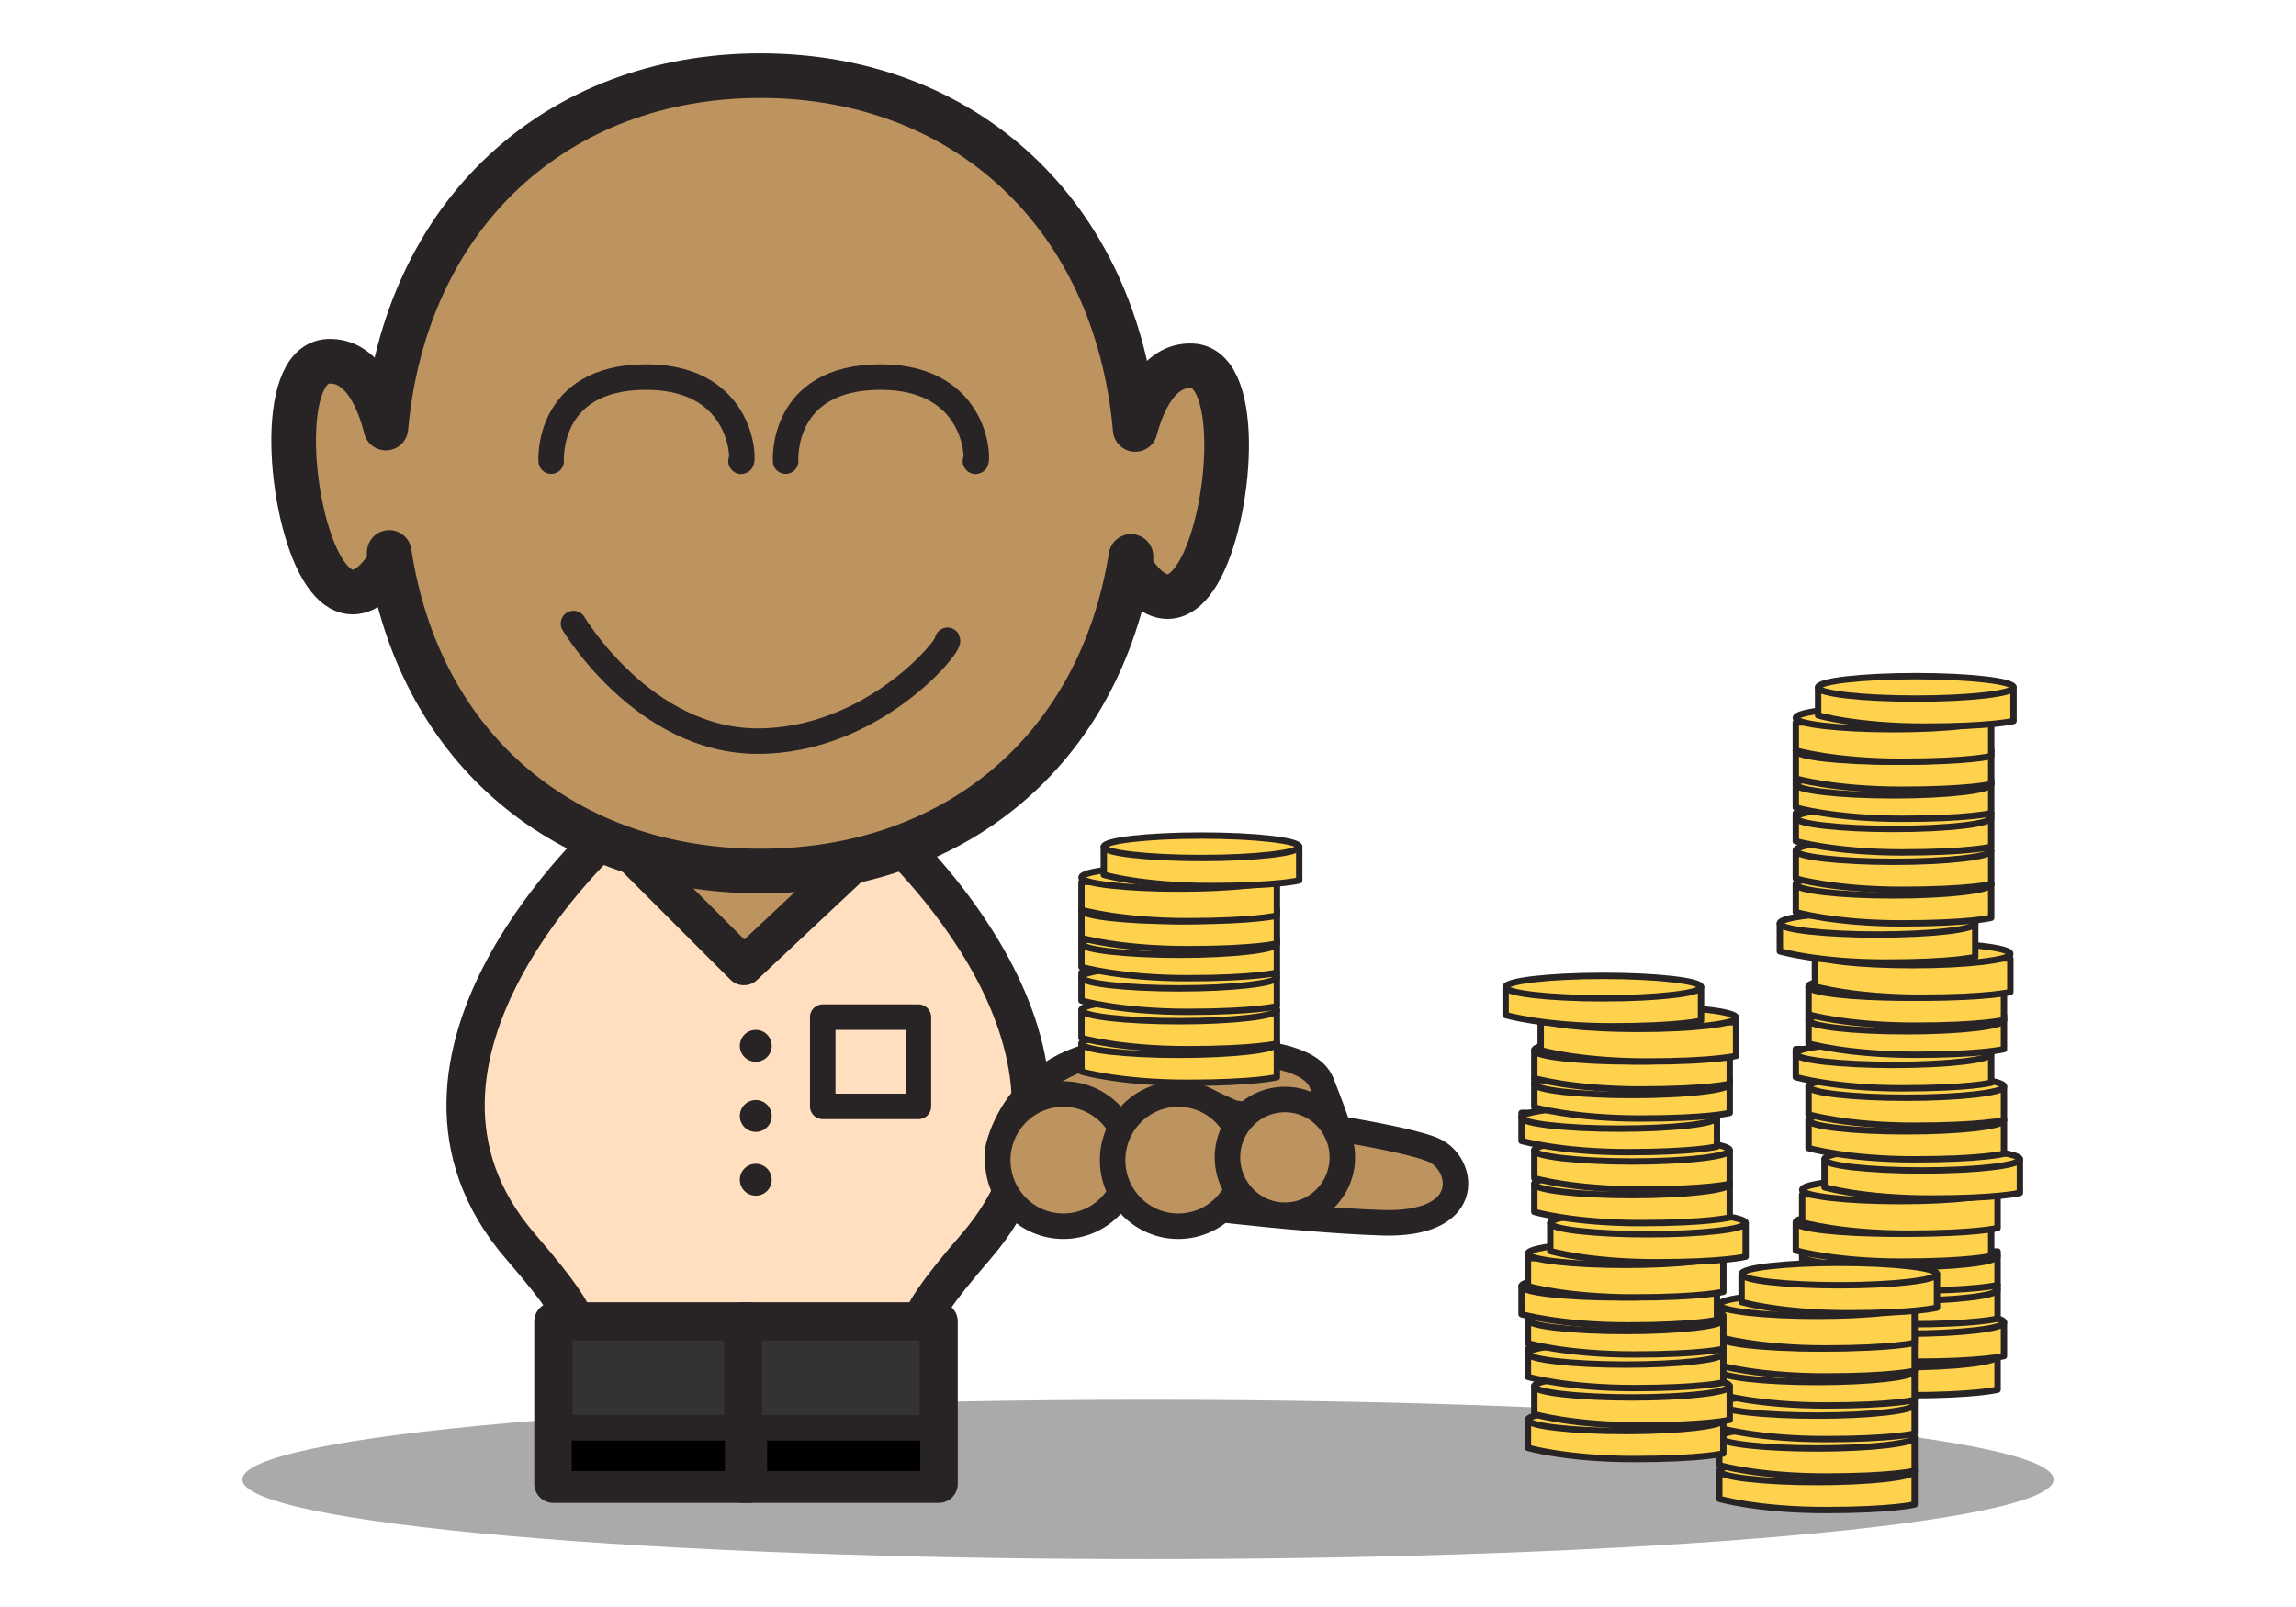 <?xml version="1.0" encoding="utf-8"?>
<!-- Generator: Adobe Illustrator 16.0.0, SVG Export Plug-In . SVG Version: 6.00 Build 0)  -->
<!DOCTYPE svg PUBLIC "-//W3C//DTD SVG 1.1//EN" "http://www.w3.org/Graphics/SVG/1.1/DTD/svg11.dtd">
<svg version="1.1" id="Layer_1" xmlns="http://www.w3.org/2000/svg" xmlns:xlink="http://www.w3.org/1999/xlink" x="0px" y="0px"
	 width="360px" height="252px" viewBox="0 0 360 252" enable-background="new 0 0 360 252" xml:space="preserve">
<path fill-rule="evenodd" clip-rule="evenodd" fill="#BD9460" stroke="#282425" stroke-width="4" stroke-linecap="round" stroke-linejoin="round" stroke-miterlimit="10" d="
	M96,138.5c0-10.49,9.4-19,21-19s21,8.51,21,19s-9.4,19-21,19S96,148.99,96,138.5z"/>
<path fill-rule="evenodd" clip-rule="evenodd" fill="#FFDFBF" stroke="#282425" stroke-width="6" stroke-linecap="round" stroke-linejoin="round" stroke-miterlimit="10" d="
	M119,207.5H88.64c0,0,5.84,2.84-7-12c-25.66-29.67,14-65,14-65l21,21l22.36-21c0,0,39.67,35.33,14,65c-12.84,14.84-7,12-7,12H119z"
	/>
<path fill-rule="evenodd" clip-rule="evenodd" fill="#AAAAAA" d="M38,232c0-6.9,63.57-12.5,142-12.5s142,5.6,142,12.5
	s-63.57,12.5-142,12.5S38,238.9,38,232z"/>
<path fill-rule="evenodd" clip-rule="evenodd" fill="#BD9460" stroke="#282425" stroke-width="7" stroke-linecap="round" stroke-linejoin="round" stroke-miterlimit="10" d="
	M186.96,57.37c-5.388-0.294-7.909,5.975-8.965,9.97c-3.004-33.888-26.913-55.48-58.754-55.48c-31.77,0-55.66,21.49-58.74,55.26
	c-0.98-3.95-3.48-10.77-9.09-10.46c-7.88,0.44-6.13,23.71-0.88,32.5c5.25,8.78,10.5-0.88,10.5-0.88v-1.65
	c4.7,31.04,27.86,49.96,58.21,49.96c30.145,0,53.171-18.67,58.09-49.333v1.733c0,0,5.26,9.67,10.51,0.88
	C193.09,81.09,194.84,57.81,186.96,57.37z"/>
<rect x="86.77" y="207.21" fill-rule="evenodd" clip-rule="evenodd" fill="#333333" stroke="#282425" stroke-width="6" stroke-linecap="square" stroke-linejoin="round" stroke-miterlimit="10" width="30.64" height="25.47"/>
<rect x="116.53" y="207.21" fill-rule="evenodd" clip-rule="evenodd" fill="#333333" stroke="#282425" stroke-width="6" stroke-linecap="square" stroke-linejoin="round" stroke-miterlimit="10" width="30.64" height="25.47"/>
<path fill-rule="evenodd" clip-rule="evenodd" fill="none" stroke="#282425" stroke-width="4" stroke-linecap="round" stroke-linejoin="round" stroke-miterlimit="10" d="
	M89.92,97.78c0,0,10.94,18.44,28.88,18.44c17.95,0,30.2-14.93,29.76-15.81"/>
<g>
	<g>
		
			<path fill-rule="evenodd" clip-rule="evenodd" fill="#BD9460" stroke="#282425" stroke-width="4" stroke-linecap="round" stroke-linejoin="round" stroke-miterlimit="10" d="
			M156.44,180.34c0,0,2.63-15.37,21.88-15.81c18.04-0.41,27.14,0.88,28.89,5.27c4.92,12.34,3.5,12.3,3.5,12.3L156.44,180.34z"/>
		
			<path fill-rule="evenodd" clip-rule="evenodd" fill="#BD9460" stroke="#282425" stroke-width="4" stroke-linecap="round" stroke-linejoin="round" stroke-miterlimit="10" d="
			M185.59,170.98l7.7,3.53c0,0,27.46,3.57,31.93,6.06c4.42,2.46,5.68,11.66-8.6,11.17c-14.73-0.5-35.38-3.31-35.38-3.31
			L185.59,170.98z"/>
		
			<path fill-rule="evenodd" clip-rule="evenodd" fill="#BD9460" stroke="#282425" stroke-width="4" stroke-linecap="round" stroke-linejoin="round" stroke-miterlimit="10" d="
			M156.44,181.92c0-5.72,4.61-10.36,10.29-10.36c5.69,0,10.29,4.64,10.29,10.36c0,5.73-4.6,10.37-10.29,10.37
			C161.05,192.29,156.44,187.65,156.44,181.92z"/>
		
			<path fill-rule="evenodd" clip-rule="evenodd" fill="#BD9460" stroke="#282425" stroke-width="4" stroke-linecap="round" stroke-linejoin="round" stroke-miterlimit="10" d="
			M174.45,181.92c0-5.72,4.61-10.36,10.29-10.36c5.69,0,10.29,4.64,10.29,10.36c0,5.73-4.6,10.37-10.29,10.37
			C179.06,192.29,174.45,187.65,174.45,181.92z"/>
		
			<path fill-rule="evenodd" clip-rule="evenodd" fill="#BD9460" stroke="#282425" stroke-width="4" stroke-linecap="round" stroke-linejoin="round" stroke-miterlimit="10" d="
			M192.46,181.49c0-5.01,4.03-9.07,9.01-9.07c4.97,0,9,4.06,9,9.07c0,5.01-4.03,9.07-9,9.07
			C196.49,190.56,192.46,186.5,192.46,181.49z"/>
	</g>
</g>
<rect x="118.28" y="223.9" fill-rule="evenodd" clip-rule="evenodd" stroke="#282425" stroke-width="4" stroke-linecap="square" stroke-linejoin="round" stroke-miterlimit="10" width="28.01" height="8.78"/>
<rect x="87.65" y="223.9" fill-rule="evenodd" clip-rule="evenodd" stroke="#282425" stroke-width="4" stroke-linecap="square" stroke-linejoin="round" stroke-miterlimit="10" width="28.01" height="8.78"/>
<path fill-rule="evenodd" clip-rule="evenodd" fill="none" stroke="#282425" stroke-width="4" stroke-linecap="round" stroke-linejoin="round" stroke-miterlimit="10" d="
	M86.42,72.31c0,0-0.88-13.18,14.88-13.18c15.75,0,15.32,14.05,14.88,13.18"/>
<path fill-rule="evenodd" clip-rule="evenodd" fill="none" stroke="#282425" stroke-width="4" stroke-linecap="round" stroke-linejoin="round" stroke-miterlimit="10" d="
	M123.18,72.31c0,0-0.88-13.18,14.88-13.18c15.76,0,15.32,14.05,14.88,13.18"/>
<g>
	<g>
		
			<path fill-rule="evenodd" clip-rule="evenodd" fill="#FFD24D" stroke="#282425" stroke-linecap="round" stroke-linejoin="round" stroke-miterlimit="10" d="
			M169.57,163.65v4.39c0,0,6.02,1.76,16.63,1.76c10.61,0,14.01-0.88,14.01-0.88v-5.27H169.57z"/>
		
			<path fill-rule="evenodd" clip-rule="evenodd" fill="#FFD24D" stroke="#282425" stroke-linecap="round" stroke-linejoin="round" stroke-miterlimit="10" d="
			M169.57,163.65c0-0.97,6.86-1.75,15.32-1.75s15.32,0.78,15.32,1.75c0,0.97-6.86,1.76-15.32,1.76S169.57,164.62,169.57,163.65z"/>
	</g>
</g>
<g>
	<g>
		
			<path fill-rule="evenodd" clip-rule="evenodd" fill="#FFD24D" stroke="#282425" stroke-linecap="round" stroke-linejoin="round" stroke-miterlimit="10" d="
			M169.57,158.38v4.39c0,0,6.02,1.76,16.63,1.76c10.61,0,14.01-0.88,14.01-0.88v-5.27H169.57z"/>
		
			<path fill-rule="evenodd" clip-rule="evenodd" fill="#FFD24D" stroke="#282425" stroke-linecap="round" stroke-linejoin="round" stroke-miterlimit="10" d="
			M169.57,158.38c0-0.97,6.86-1.75,15.32-1.75s15.32,0.78,15.32,1.75c0,0.97-6.86,1.76-15.32,1.76S169.57,159.35,169.57,158.38z"/>
	</g>
</g>
<g>
	<g>
		
			<path fill-rule="evenodd" clip-rule="evenodd" fill="#FFD24D" stroke="#282425" stroke-linecap="round" stroke-linejoin="round" stroke-miterlimit="10" d="
			M169.57,152.52v4.39c0,0,6.02,1.76,16.63,1.76c10.61,0,14.01-0.88,14.01-0.88v-5.27H169.57z"/>
		
			<path fill-rule="evenodd" clip-rule="evenodd" fill="#FFD24D" stroke="#282425" stroke-linecap="round" stroke-linejoin="round" stroke-miterlimit="10" d="
			M169.57,153.23c0-0.97,6.86-1.75,15.32-1.75s15.32,0.78,15.32,1.75s-6.86,1.76-15.32,1.76S169.57,154.2,169.57,153.23z"/>
	</g>
</g>
<g>
	<g>
		
			<path fill-rule="evenodd" clip-rule="evenodd" fill="#FFD24D" stroke="#282425" stroke-linecap="round" stroke-linejoin="round" stroke-miterlimit="10" d="
			M169.57,147.25v4.39c0,0,6.02,1.76,16.63,1.76c10.61,0,14.01-0.88,14.01-0.88v-5.27H169.57z"/>
		
			<path fill-rule="evenodd" clip-rule="evenodd" fill="#FFD24D" stroke="#282425" stroke-linecap="round" stroke-linejoin="round" stroke-miterlimit="10" d="
			M169.57,147.96c0-0.97,6.86-1.75,15.32-1.75s15.32,0.78,15.32,1.75c0,0.97-6.86,1.76-15.32,1.76S169.57,148.93,169.57,147.96z"/>
	</g>
</g>
<g>
	<g>
		
			<path fill-rule="evenodd" clip-rule="evenodd" fill="#FFD24D" stroke="#282425" stroke-linecap="round" stroke-linejoin="round" stroke-miterlimit="10" d="
			M169.57,142.69v4.4c0,0,6.02,1.75,16.63,1.75c10.61,0,14.01-0.88,14.01-0.88v-5.27H169.57z"/>
		
			<path fill-rule="evenodd" clip-rule="evenodd" fill="#FFD24D" stroke="#282425" stroke-linecap="round" stroke-linejoin="round" stroke-miterlimit="10" d="
			M169.57,142.69c0-0.97,6.86-1.75,15.32-1.75s15.32,0.78,15.32,1.75c0,0.97-6.86,1.76-15.32,1.76S169.57,143.66,169.57,142.69z"/>
	</g>
</g>
<g>
	<g>
		
			<path fill-rule="evenodd" clip-rule="evenodd" fill="#FFD24D" stroke="#282425" stroke-linecap="round" stroke-linejoin="round" stroke-miterlimit="10" d="
			M169.57,138.3v4.39c0,0,6.02,1.76,16.63,1.76c10.61,0,14.01-0.88,14.01-0.88v-5.27H169.57z"/>
		
			<ellipse fill-rule="evenodd" clip-rule="evenodd" fill="#FFD24D" stroke="#282425" stroke-linecap="round" stroke-linejoin="round" stroke-miterlimit="10" cx="184.89" cy="137.59" rx="15.32" ry="1.76"/>
	</g>
</g>
<g>
	<g>
		
			<path fill-rule="evenodd" clip-rule="evenodd" fill="#FFD24D" stroke="#282425" stroke-linecap="round" stroke-linejoin="round" stroke-miterlimit="10" d="
			M173.07,132.79v4.39c0,0,6.02,1.76,16.63,1.76c10.62,0,14.01-0.88,14.01-0.88v-5.27H173.07z"/>
		
			<ellipse fill-rule="evenodd" clip-rule="evenodd" fill="#FFD24D" stroke="#282425" stroke-linecap="round" stroke-linejoin="round" stroke-miterlimit="10" cx="188.39" cy="132.79" rx="15.32" ry="1.76"/>
	</g>
</g>
<g>
	<g>
		<g>
			<g>
				
					<path fill-rule="evenodd" clip-rule="evenodd" fill="#FFD24D" stroke="#282425" stroke-linecap="round" stroke-linejoin="round" stroke-miterlimit="10" d="
					M282.57,212.65v4.39c0,0,6.02,1.76,16.63,1.76c10.61,0,14.01-0.88,14.01-0.88v-5.27H282.57z"/>
				
					<path fill-rule="evenodd" clip-rule="evenodd" fill="#FFD24D" stroke="#282425" stroke-linecap="round" stroke-linejoin="round" stroke-miterlimit="10" d="
					M282.57,212.65c0-0.97,6.86-1.75,15.32-1.75s15.32,0.78,15.32,1.75c0,0.97-6.86,1.76-15.32,1.76S282.57,213.62,282.57,212.65z"
					/>
			</g>
		</g>
		<g>
			<g>
				
					<path fill-rule="evenodd" clip-rule="evenodd" fill="#FFD24D" stroke="#282425" stroke-linecap="round" stroke-linejoin="round" stroke-miterlimit="10" d="
					M283.57,207.38v4.39c0,0,6.02,1.76,16.63,1.76c10.61,0,14.01-0.88,14.01-0.88v-5.27H283.57z"/>
				
					<path fill-rule="evenodd" clip-rule="evenodd" fill="#FFD24D" stroke="#282425" stroke-linecap="round" stroke-linejoin="round" stroke-miterlimit="10" d="
					M283.57,207.38c0-0.97,6.86-1.75,15.32-1.75s15.32,0.78,15.32,1.75c0,0.97-6.86,1.76-15.32,1.76S283.57,208.35,283.57,207.38z"
					/>
			</g>
		</g>
		<g>
			<g>
				
					<path fill-rule="evenodd" clip-rule="evenodd" fill="#FFD24D" stroke="#282425" stroke-linecap="round" stroke-linejoin="round" stroke-miterlimit="10" d="
					M282.57,201.52v4.39c0,0,6.02,1.76,16.63,1.76c10.61,0,14.01-0.88,14.01-0.88v-5.27H282.57z"/>
				
					<path fill-rule="evenodd" clip-rule="evenodd" fill="#FFD24D" stroke="#282425" stroke-linecap="round" stroke-linejoin="round" stroke-miterlimit="10" d="
					M282.57,202.23c0-0.97,6.86-1.75,15.32-1.75s15.32,0.78,15.32,1.75s-6.86,1.76-15.32,1.76S282.57,203.2,282.57,202.23z"/>
			</g>
		</g>
		<g>
			<g>
				
					<path fill-rule="evenodd" clip-rule="evenodd" fill="#FFD24D" stroke="#282425" stroke-linecap="round" stroke-linejoin="round" stroke-miterlimit="10" d="
					M282.57,196.25v4.39c0,0,6.02,1.76,16.63,1.76c10.61,0,14.01-0.88,14.01-0.88v-5.27H282.57z"/>
				
					<path fill-rule="evenodd" clip-rule="evenodd" fill="#FFD24D" stroke="#282425" stroke-linecap="round" stroke-linejoin="round" stroke-miterlimit="10" d="
					M282.57,196.96c0-0.97,6.86-1.75,15.32-1.75s15.32,0.78,15.32,1.75c0,0.97-6.86,1.76-15.32,1.76S282.57,197.93,282.57,196.96z"
					/>
			</g>
		</g>
		<g>
			<g>
				
					<path fill-rule="evenodd" clip-rule="evenodd" fill="#FFD24D" stroke="#282425" stroke-linecap="round" stroke-linejoin="round" stroke-miterlimit="10" d="
					M281.57,191.69v4.4c0,0,6.02,1.75,16.63,1.75c10.61,0,14.01-0.88,14.01-0.88v-5.27H281.57z"/>
				
					<path fill-rule="evenodd" clip-rule="evenodd" fill="#FFD24D" stroke="#282425" stroke-linecap="round" stroke-linejoin="round" stroke-miterlimit="10" d="
					M281.57,191.69c0-0.97,6.86-1.75,15.32-1.75s15.32,0.78,15.32,1.75c0,0.97-6.86,1.76-15.32,1.76S281.57,192.66,281.57,191.69z"
					/>
			</g>
		</g>
		<g>
			<g>
				
					<path fill-rule="evenodd" clip-rule="evenodd" fill="#FFD24D" stroke="#282425" stroke-linecap="round" stroke-linejoin="round" stroke-miterlimit="10" d="
					M282.57,187.3v4.39c0,0,6.02,1.76,16.63,1.76c10.61,0,14.01-0.88,14.01-0.88v-5.27H282.57z"/>
				
					<ellipse fill-rule="evenodd" clip-rule="evenodd" fill="#FFD24D" stroke="#282425" stroke-linecap="round" stroke-linejoin="round" stroke-miterlimit="10" cx="297.89" cy="186.59" rx="15.32" ry="1.76"/>
			</g>
		</g>
		<g>
			<g>
				
					<path fill-rule="evenodd" clip-rule="evenodd" fill="#FFD24D" stroke="#282425" stroke-linecap="round" stroke-linejoin="round" stroke-miterlimit="10" d="
					M286.07,181.79v4.39c0,0,6.02,1.76,16.63,1.76c10.62,0,14.01-0.88,14.01-0.88v-5.27H286.07z"/>
				
					<ellipse fill-rule="evenodd" clip-rule="evenodd" fill="#FFD24D" stroke="#282425" stroke-linecap="round" stroke-linejoin="round" stroke-miterlimit="10" cx="301.39" cy="181.79" rx="15.32" ry="1.76"/>
			</g>
		</g>
		<g>
			<g>
				
					<path fill-rule="evenodd" clip-rule="evenodd" fill="#FFD24D" stroke="#282425" stroke-linecap="round" stroke-linejoin="round" stroke-miterlimit="10" d="
					M283.57,175.65v4.39c0,0,6.02,1.76,16.63,1.76c10.61,0,14.01-0.88,14.01-0.88v-5.27H283.57z"/>
				
					<path fill-rule="evenodd" clip-rule="evenodd" fill="#FFD24D" stroke="#282425" stroke-linecap="round" stroke-linejoin="round" stroke-miterlimit="10" d="
					M283.57,175.65c0-0.97,6.86-1.75,15.32-1.75s15.32,0.78,15.32,1.75c0,0.97-6.86,1.76-15.32,1.76S283.57,176.62,283.57,175.65z"
					/>
			</g>
		</g>
		<g>
			<g>
				
					<path fill-rule="evenodd" clip-rule="evenodd" fill="#FFD24D" stroke="#282425" stroke-linecap="round" stroke-linejoin="round" stroke-miterlimit="10" d="
					M283.57,170.38v4.39c0,0,6.02,1.76,16.63,1.76c10.61,0,14.01-0.88,14.01-0.88v-5.27H283.57z"/>
				
					<path fill-rule="evenodd" clip-rule="evenodd" fill="#FFD24D" stroke="#282425" stroke-linecap="round" stroke-linejoin="round" stroke-miterlimit="10" d="
					M283.57,170.38c0-0.97,6.86-1.75,15.32-1.75s15.32,0.78,15.32,1.75c0,0.97-6.86,1.76-15.32,1.76S283.57,171.35,283.57,170.38z"
					/>
			</g>
		</g>
		<g>
			<g>
				
					<path fill-rule="evenodd" clip-rule="evenodd" fill="#FFD24D" stroke="#282425" stroke-linecap="round" stroke-linejoin="round" stroke-miterlimit="10" d="
					M281.57,164.52v4.39c0,0,6.02,1.76,16.63,1.76c10.61,0,14.01-0.88,14.01-0.88v-5.27H281.57z"/>
				
					<path fill-rule="evenodd" clip-rule="evenodd" fill="#FFD24D" stroke="#282425" stroke-linecap="round" stroke-linejoin="round" stroke-miterlimit="10" d="
					M281.57,165.23c0-0.97,6.86-1.75,15.32-1.75s15.32,0.78,15.32,1.75s-6.86,1.76-15.32,1.76S281.57,166.2,281.57,165.23z"/>
			</g>
		</g>
		<g>
			<g>
				
					<path fill-rule="evenodd" clip-rule="evenodd" fill="#FFD24D" stroke="#282425" stroke-linecap="round" stroke-linejoin="round" stroke-miterlimit="10" d="
					M283.57,159.25v4.39c0,0,6.02,1.76,16.63,1.76c10.61,0,14.01-0.88,14.01-0.88v-5.27H283.57z"/>
				
					<path fill-rule="evenodd" clip-rule="evenodd" fill="#FFD24D" stroke="#282425" stroke-linecap="round" stroke-linejoin="round" stroke-miterlimit="10" d="
					M283.57,159.96c0-0.97,6.86-1.75,15.32-1.75s15.32,0.78,15.32,1.75c0,0.97-6.86,1.76-15.32,1.76S283.57,160.93,283.57,159.96z"
					/>
			</g>
		</g>
		<g>
			<g>
				
					<path fill-rule="evenodd" clip-rule="evenodd" fill="#FFD24D" stroke="#282425" stroke-linecap="round" stroke-linejoin="round" stroke-miterlimit="10" d="
					M283.57,154.69v4.4c0,0,6.02,1.75,16.63,1.75c10.61,0,14.01-0.88,14.01-0.88v-5.27H283.57z"/>
				
					<path fill-rule="evenodd" clip-rule="evenodd" fill="#FFD24D" stroke="#282425" stroke-linecap="round" stroke-linejoin="round" stroke-miterlimit="10" d="
					M283.57,154.69c0-0.97,6.86-1.75,15.32-1.75s15.32,0.78,15.32,1.75c0,0.97-6.86,1.76-15.32,1.76S283.57,155.66,283.57,154.69z"
					/>
			</g>
		</g>
		<g>
			<g>
				
					<path fill-rule="evenodd" clip-rule="evenodd" fill="#FFD24D" stroke="#282425" stroke-linecap="round" stroke-linejoin="round" stroke-miterlimit="10" d="
					M284.57,150.3v4.39c0,0,6.02,1.76,16.63,1.76c10.61,0,14.01-0.88,14.01-0.88v-5.27H284.57z"/>
				
					<ellipse fill-rule="evenodd" clip-rule="evenodd" fill="#FFD24D" stroke="#282425" stroke-linecap="round" stroke-linejoin="round" stroke-miterlimit="10" cx="299.89" cy="149.59" rx="15.32" ry="1.76"/>
			</g>
		</g>
		<g>
			<g>
				
					<path fill-rule="evenodd" clip-rule="evenodd" fill="#FFD24D" stroke="#282425" stroke-linecap="round" stroke-linejoin="round" stroke-miterlimit="10" d="
					M279.07,144.79v4.39c0,0,6.02,1.76,16.63,1.76c10.62,0,14.01-0.88,14.01-0.88v-5.27H279.07z"/>
				
					<ellipse fill-rule="evenodd" clip-rule="evenodd" fill="#FFD24D" stroke="#282425" stroke-linecap="round" stroke-linejoin="round" stroke-miterlimit="10" cx="294.39" cy="144.79" rx="15.32" ry="1.76"/>
			</g>
		</g>
	</g>
	<g>
		<g>
			<g>
				
					<path fill-rule="evenodd" clip-rule="evenodd" fill="#FFD24D" stroke="#282425" stroke-linecap="round" stroke-linejoin="round" stroke-miterlimit="10" d="
					M269.57,230.65v4.39c0,0,6.02,1.76,16.63,1.76c10.61,0,14.01-0.88,14.01-0.88v-5.27H269.57z"/>
				
					<path fill-rule="evenodd" clip-rule="evenodd" fill="#FFD24D" stroke="#282425" stroke-linecap="round" stroke-linejoin="round" stroke-miterlimit="10" d="
					M269.57,230.65c0-0.97,6.86-1.75,15.32-1.75s15.32,0.78,15.32,1.75c0,0.97-6.86,1.76-15.32,1.76S269.57,231.62,269.57,230.65z"
					/>
			</g>
		</g>
		<g>
			<g>
				
					<path fill-rule="evenodd" clip-rule="evenodd" fill="#FFD24D" stroke="#282425" stroke-linecap="round" stroke-linejoin="round" stroke-miterlimit="10" d="
					M269.57,225.38v4.39c0,0,6.02,1.76,16.63,1.76c10.61,0,14.01-0.88,14.01-0.88v-5.27H269.57z"/>
				
					<path fill-rule="evenodd" clip-rule="evenodd" fill="#FFD24D" stroke="#282425" stroke-linecap="round" stroke-linejoin="round" stroke-miterlimit="10" d="
					M269.57,225.38c0-0.97,6.86-1.75,15.32-1.75s15.32,0.78,15.32,1.75c0,0.97-6.86,1.76-15.32,1.76S269.57,226.35,269.57,225.38z"
					/>
			</g>
		</g>
		<g>
			<g>
				
					<path fill-rule="evenodd" clip-rule="evenodd" fill="#FFD24D" stroke="#282425" stroke-linecap="round" stroke-linejoin="round" stroke-miterlimit="10" d="
					M269.57,219.52v4.39c0,0,6.02,1.76,16.63,1.76c10.61,0,14.01-0.88,14.01-0.88v-5.27H269.57z"/>
				
					<path fill-rule="evenodd" clip-rule="evenodd" fill="#FFD24D" stroke="#282425" stroke-linecap="round" stroke-linejoin="round" stroke-miterlimit="10" d="
					M269.57,220.23c0-0.97,6.86-1.75,15.32-1.75s15.32,0.78,15.32,1.75s-6.86,1.76-15.32,1.76S269.57,221.2,269.57,220.23z"/>
			</g>
		</g>
		<g>
			<g>
				
					<path fill-rule="evenodd" clip-rule="evenodd" fill="#FFD24D" stroke="#282425" stroke-linecap="round" stroke-linejoin="round" stroke-miterlimit="10" d="
					M269.57,214.25v4.39c0,0,6.02,1.76,16.63,1.76c10.61,0,14.01-0.88,14.01-0.88v-5.27H269.57z"/>
				
					<path fill-rule="evenodd" clip-rule="evenodd" fill="#FFD24D" stroke="#282425" stroke-linecap="round" stroke-linejoin="round" stroke-miterlimit="10" d="
					M269.57,214.96c0-0.97,6.86-1.75,15.32-1.75s15.32,0.78,15.32,1.75c0,0.97-6.86,1.76-15.32,1.76S269.57,215.93,269.57,214.96z"
					/>
			</g>
		</g>
		<g>
			<g>
				
					<path fill-rule="evenodd" clip-rule="evenodd" fill="#FFD24D" stroke="#282425" stroke-linecap="round" stroke-linejoin="round" stroke-miterlimit="10" d="
					M269.57,209.69v4.4c0,0,6.02,1.75,16.63,1.75c10.61,0,14.01-0.88,14.01-0.88v-5.27H269.57z"/>
				
					<path fill-rule="evenodd" clip-rule="evenodd" fill="#FFD24D" stroke="#282425" stroke-linecap="round" stroke-linejoin="round" stroke-miterlimit="10" d="
					M269.57,209.69c0-0.97,6.86-1.75,15.32-1.75s15.32,0.78,15.32,1.75c0,0.97-6.86,1.76-15.32,1.76S269.57,210.66,269.57,209.69z"
					/>
			</g>
		</g>
		<g>
			<g>
				
					<path fill-rule="evenodd" clip-rule="evenodd" fill="#FFD24D" stroke="#282425" stroke-linecap="round" stroke-linejoin="round" stroke-miterlimit="10" d="
					M269.57,205.3v4.39c0,0,6.02,1.76,16.63,1.76c10.61,0,14.01-0.88,14.01-0.88v-5.27H269.57z"/>
				
					<ellipse fill-rule="evenodd" clip-rule="evenodd" fill="#FFD24D" stroke="#282425" stroke-linecap="round" stroke-linejoin="round" stroke-miterlimit="10" cx="284.89" cy="204.59" rx="15.32" ry="1.76"/>
			</g>
		</g>
		<g>
			<g>
				
					<path fill-rule="evenodd" clip-rule="evenodd" fill="#FFD24D" stroke="#282425" stroke-linecap="round" stroke-linejoin="round" stroke-miterlimit="10" d="
					M273.07,199.79v4.39c0,0,6.02,1.76,16.63,1.76c10.62,0,14.01-0.88,14.01-0.88v-5.27H273.07z"/>
				
					<ellipse fill-rule="evenodd" clip-rule="evenodd" fill="#FFD24D" stroke="#282425" stroke-linecap="round" stroke-linejoin="round" stroke-miterlimit="10" cx="288.39" cy="199.79" rx="15.32" ry="1.76"/>
			</g>
		</g>
	</g>
	<g>
		<g>
			<g>
				
					<path fill-rule="evenodd" clip-rule="evenodd" fill="#FFD24D" stroke="#282425" stroke-linecap="round" stroke-linejoin="round" stroke-miterlimit="10" d="
					M281.57,138.65v4.39c0,0,6.02,1.76,16.63,1.76c10.61,0,14.01-0.88,14.01-0.88v-5.27H281.57z"/>
				
					<path fill-rule="evenodd" clip-rule="evenodd" fill="#FFD24D" stroke="#282425" stroke-linecap="round" stroke-linejoin="round" stroke-miterlimit="10" d="
					M281.57,138.65c0-0.97,6.86-1.75,15.32-1.75s15.32,0.78,15.32,1.75c0,0.97-6.86,1.76-15.32,1.76S281.57,139.62,281.57,138.65z"
					/>
			</g>
		</g>
		<g>
			<g>
				
					<path fill-rule="evenodd" clip-rule="evenodd" fill="#FFD24D" stroke="#282425" stroke-linecap="round" stroke-linejoin="round" stroke-miterlimit="10" d="
					M281.57,133.38v4.39c0,0,6.02,1.76,16.63,1.76c10.61,0,14.01-0.88,14.01-0.88v-5.27H281.57z"/>
				
					<path fill-rule="evenodd" clip-rule="evenodd" fill="#FFD24D" stroke="#282425" stroke-linecap="round" stroke-linejoin="round" stroke-miterlimit="10" d="
					M281.57,133.38c0-0.97,6.86-1.75,15.32-1.75s15.32,0.78,15.32,1.75c0,0.97-6.86,1.76-15.32,1.76S281.57,134.35,281.57,133.38z"
					/>
			</g>
		</g>
		<g>
			<g>
				
					<path fill-rule="evenodd" clip-rule="evenodd" fill="#FFD24D" stroke="#282425" stroke-linecap="round" stroke-linejoin="round" stroke-miterlimit="10" d="
					M281.57,127.52v4.39c0,0,6.02,1.76,16.63,1.76c10.61,0,14.01-0.88,14.01-0.88v-5.27H281.57z"/>
				
					<path fill-rule="evenodd" clip-rule="evenodd" fill="#FFD24D" stroke="#282425" stroke-linecap="round" stroke-linejoin="round" stroke-miterlimit="10" d="
					M281.57,128.23c0-0.97,6.86-1.75,15.32-1.75s15.32,0.78,15.32,1.75s-6.86,1.76-15.32,1.76S281.57,129.2,281.57,128.23z"/>
			</g>
		</g>
		<g>
			<g>
				
					<path fill-rule="evenodd" clip-rule="evenodd" fill="#FFD24D" stroke="#282425" stroke-linecap="round" stroke-linejoin="round" stroke-miterlimit="10" d="
					M281.57,122.25v4.39c0,0,6.02,1.76,16.63,1.76c10.61,0,14.01-0.88,14.01-0.88v-5.27H281.57z"/>
				
					<path fill-rule="evenodd" clip-rule="evenodd" fill="#FFD24D" stroke="#282425" stroke-linecap="round" stroke-linejoin="round" stroke-miterlimit="10" d="
					M281.57,122.96c0-0.97,6.86-1.75,15.32-1.75s15.32,0.78,15.32,1.75c0,0.97-6.86,1.76-15.32,1.76S281.57,123.93,281.57,122.96z"
					/>
			</g>
		</g>
		<g>
			<g>
				
					<path fill-rule="evenodd" clip-rule="evenodd" fill="#FFD24D" stroke="#282425" stroke-linecap="round" stroke-linejoin="round" stroke-miterlimit="10" d="
					M281.57,117.69v4.4c0,0,6.02,1.75,16.63,1.75c10.61,0,14.01-0.88,14.01-0.88v-5.27H281.57z"/>
				
					<path fill-rule="evenodd" clip-rule="evenodd" fill="#FFD24D" stroke="#282425" stroke-linecap="round" stroke-linejoin="round" stroke-miterlimit="10" d="
					M281.57,117.69c0-0.97,6.86-1.75,15.32-1.75s15.32,0.78,15.32,1.75c0,0.97-6.86,1.76-15.32,1.76S281.57,118.66,281.57,117.69z"
					/>
			</g>
		</g>
		<g>
			<g>
				
					<path fill-rule="evenodd" clip-rule="evenodd" fill="#FFD24D" stroke="#282425" stroke-linecap="round" stroke-linejoin="round" stroke-miterlimit="10" d="
					M281.57,113.3v4.39c0,0,6.02,1.76,16.63,1.76c10.61,0,14.01-0.88,14.01-0.88v-5.27H281.57z"/>
				
					<ellipse fill-rule="evenodd" clip-rule="evenodd" fill="#FFD24D" stroke="#282425" stroke-linecap="round" stroke-linejoin="round" stroke-miterlimit="10" cx="296.89" cy="112.59" rx="15.32" ry="1.76"/>
			</g>
		</g>
		<g>
			<g>
				
					<path fill-rule="evenodd" clip-rule="evenodd" fill="#FFD24D" stroke="#282425" stroke-linecap="round" stroke-linejoin="round" stroke-miterlimit="10" d="
					M285.07,107.79v4.39c0,0,6.02,1.76,16.63,1.76c10.62,0,14.01-0.88,14.01-0.88v-5.27H285.07z"/>
				
					<ellipse fill-rule="evenodd" clip-rule="evenodd" fill="#FFD24D" stroke="#282425" stroke-linecap="round" stroke-linejoin="round" stroke-miterlimit="10" cx="300.39" cy="107.79" rx="15.32" ry="1.76"/>
			</g>
		</g>
	</g>
	<g>
		<g>
			
				<path fill-rule="evenodd" clip-rule="evenodd" fill="#FFD24D" stroke="#282425" stroke-linecap="round" stroke-linejoin="round" stroke-miterlimit="10" d="
				M239.57,222.65v4.39c0,0,6.02,1.76,16.63,1.76c10.61,0,14.01-0.88,14.01-0.88v-5.27H239.57z"/>
			
				<path fill-rule="evenodd" clip-rule="evenodd" fill="#FFD24D" stroke="#282425" stroke-linecap="round" stroke-linejoin="round" stroke-miterlimit="10" d="
				M239.57,222.65c0-0.97,6.86-1.75,15.32-1.75s15.32,0.78,15.32,1.75c0,0.97-6.86,1.76-15.32,1.76S239.57,223.62,239.57,222.65z"/>
		</g>
	</g>
	<g>
		<g>
			
				<path fill-rule="evenodd" clip-rule="evenodd" fill="#FFD24D" stroke="#282425" stroke-linecap="round" stroke-linejoin="round" stroke-miterlimit="10" d="
				M240.57,217.38v4.39c0,0,6.02,1.76,16.63,1.76c10.61,0,14.01-0.88,14.01-0.88v-5.27H240.57z"/>
			
				<path fill-rule="evenodd" clip-rule="evenodd" fill="#FFD24D" stroke="#282425" stroke-linecap="round" stroke-linejoin="round" stroke-miterlimit="10" d="
				M240.57,217.38c0-0.97,6.86-1.75,15.32-1.75s15.32,0.78,15.32,1.75c0,0.97-6.86,1.76-15.32,1.76S240.57,218.35,240.57,217.38z"/>
		</g>
	</g>
	<g>
		<g>
			
				<path fill-rule="evenodd" clip-rule="evenodd" fill="#FFD24D" stroke="#282425" stroke-linecap="round" stroke-linejoin="round" stroke-miterlimit="10" d="
				M239.57,211.52v4.39c0,0,6.02,1.76,16.63,1.76c10.61,0,14.01-0.88,14.01-0.88v-5.27H239.57z"/>
			
				<path fill-rule="evenodd" clip-rule="evenodd" fill="#FFD24D" stroke="#282425" stroke-linecap="round" stroke-linejoin="round" stroke-miterlimit="10" d="
				M239.57,212.23c0-0.97,6.86-1.75,15.32-1.75s15.32,0.78,15.32,1.75s-6.86,1.76-15.32,1.76S239.57,213.2,239.57,212.23z"/>
		</g>
	</g>
	<g>
		<g>
			
				<path fill-rule="evenodd" clip-rule="evenodd" fill="#FFD24D" stroke="#282425" stroke-linecap="round" stroke-linejoin="round" stroke-miterlimit="10" d="
				M239.57,206.25v4.39c0,0,6.02,1.76,16.63,1.76c10.61,0,14.01-0.88,14.01-0.88v-5.27H239.57z"/>
			
				<path fill-rule="evenodd" clip-rule="evenodd" fill="#FFD24D" stroke="#282425" stroke-linecap="round" stroke-linejoin="round" stroke-miterlimit="10" d="
				M239.57,206.96c0-0.97,6.86-1.75,15.32-1.75s15.32,0.78,15.32,1.75c0,0.97-6.86,1.76-15.32,1.76S239.57,207.93,239.57,206.96z"/>
		</g>
	</g>
	<g>
		<g>
			
				<path fill-rule="evenodd" clip-rule="evenodd" fill="#FFD24D" stroke="#282425" stroke-linecap="round" stroke-linejoin="round" stroke-miterlimit="10" d="
				M238.57,201.69v4.4c0,0,6.02,1.75,16.63,1.75c10.61,0,14.01-0.88,14.01-0.88v-5.27H238.57z"/>
			
				<path fill-rule="evenodd" clip-rule="evenodd" fill="#FFD24D" stroke="#282425" stroke-linecap="round" stroke-linejoin="round" stroke-miterlimit="10" d="
				M238.57,201.69c0-0.97,6.86-1.75,15.32-1.75s15.32,0.78,15.32,1.75c0,0.97-6.86,1.76-15.32,1.76S238.57,202.66,238.57,201.69z"/>
		</g>
	</g>
	<g>
		<g>
			
				<path fill-rule="evenodd" clip-rule="evenodd" fill="#FFD24D" stroke="#282425" stroke-linecap="round" stroke-linejoin="round" stroke-miterlimit="10" d="
				M239.57,197.3v4.39c0,0,6.02,1.76,16.63,1.76c10.61,0,14.01-0.88,14.01-0.88v-5.27H239.57z"/>
			
				<ellipse fill-rule="evenodd" clip-rule="evenodd" fill="#FFD24D" stroke="#282425" stroke-linecap="round" stroke-linejoin="round" stroke-miterlimit="10" cx="254.89" cy="196.59" rx="15.32" ry="1.76"/>
		</g>
	</g>
	<g>
		<g>
			
				<path fill-rule="evenodd" clip-rule="evenodd" fill="#FFD24D" stroke="#282425" stroke-linecap="round" stroke-linejoin="round" stroke-miterlimit="10" d="
				M243.07,191.79v4.39c0,0,6.02,1.76,16.63,1.76c10.62,0,14.01-0.88,14.01-0.88v-5.27H243.07z"/>
			
				<ellipse fill-rule="evenodd" clip-rule="evenodd" fill="#FFD24D" stroke="#282425" stroke-linecap="round" stroke-linejoin="round" stroke-miterlimit="10" cx="258.39" cy="191.79" rx="15.32" ry="1.76"/>
		</g>
	</g>
	<g>
		<g>
			
				<path fill-rule="evenodd" clip-rule="evenodd" fill="#FFD24D" stroke="#282425" stroke-linecap="round" stroke-linejoin="round" stroke-miterlimit="10" d="
				M240.57,185.65v4.39c0,0,6.02,1.76,16.63,1.76c10.61,0,14.01-0.88,14.01-0.88v-5.27H240.57z"/>
			
				<path fill-rule="evenodd" clip-rule="evenodd" fill="#FFD24D" stroke="#282425" stroke-linecap="round" stroke-linejoin="round" stroke-miterlimit="10" d="
				M240.57,185.65c0-0.97,6.86-1.75,15.32-1.75s15.32,0.78,15.32,1.75c0,0.97-6.86,1.76-15.32,1.76S240.57,186.62,240.57,185.65z"/>
		</g>
	</g>
	<g>
		<g>
			
				<path fill-rule="evenodd" clip-rule="evenodd" fill="#FFD24D" stroke="#282425" stroke-linecap="round" stroke-linejoin="round" stroke-miterlimit="10" d="
				M240.57,180.38v4.39c0,0,6.02,1.76,16.63,1.76c10.61,0,14.01-0.88,14.01-0.88v-5.27H240.57z"/>
			
				<path fill-rule="evenodd" clip-rule="evenodd" fill="#FFD24D" stroke="#282425" stroke-linecap="round" stroke-linejoin="round" stroke-miterlimit="10" d="
				M240.57,180.38c0-0.97,6.86-1.75,15.32-1.75s15.32,0.78,15.32,1.75c0,0.97-6.86,1.76-15.32,1.76S240.57,181.35,240.57,180.38z"/>
		</g>
	</g>
	<g>
		<g>
			
				<path fill-rule="evenodd" clip-rule="evenodd" fill="#FFD24D" stroke="#282425" stroke-linecap="round" stroke-linejoin="round" stroke-miterlimit="10" d="
				M238.57,174.52v4.39c0,0,6.02,1.76,16.63,1.76c10.61,0,14.01-0.88,14.01-0.88v-5.27H238.57z"/>
			
				<path fill-rule="evenodd" clip-rule="evenodd" fill="#FFD24D" stroke="#282425" stroke-linecap="round" stroke-linejoin="round" stroke-miterlimit="10" d="
				M238.57,175.23c0-0.97,6.86-1.75,15.32-1.75s15.32,0.78,15.32,1.75s-6.86,1.76-15.32,1.76S238.57,176.2,238.57,175.23z"/>
		</g>
	</g>
	<g>
		<g>
			
				<path fill-rule="evenodd" clip-rule="evenodd" fill="#FFD24D" stroke="#282425" stroke-linecap="round" stroke-linejoin="round" stroke-miterlimit="10" d="
				M240.57,169.25v4.39c0,0,6.02,1.76,16.63,1.76c10.61,0,14.01-0.88,14.01-0.88v-5.27H240.57z"/>
			
				<path fill-rule="evenodd" clip-rule="evenodd" fill="#FFD24D" stroke="#282425" stroke-linecap="round" stroke-linejoin="round" stroke-miterlimit="10" d="
				M240.57,169.96c0-0.97,6.86-1.75,15.32-1.75s15.32,0.78,15.32,1.75c0,0.97-6.86,1.76-15.32,1.76S240.57,170.93,240.57,169.96z"/>
		</g>
	</g>
	<g>
		<g>
			
				<path fill-rule="evenodd" clip-rule="evenodd" fill="#FFD24D" stroke="#282425" stroke-linecap="round" stroke-linejoin="round" stroke-miterlimit="10" d="
				M240.57,164.69v4.4c0,0,6.02,1.75,16.63,1.75c10.61,0,14.01-0.88,14.01-0.88v-5.27H240.57z"/>
			
				<path fill-rule="evenodd" clip-rule="evenodd" fill="#FFD24D" stroke="#282425" stroke-linecap="round" stroke-linejoin="round" stroke-miterlimit="10" d="
				M240.57,164.69c0-0.97,6.86-1.75,15.32-1.75s15.32,0.78,15.32,1.75c0,0.97-6.86,1.76-15.32,1.76S240.57,165.66,240.57,164.69z"/>
		</g>
	</g>
	<g>
		<g>
			
				<path fill-rule="evenodd" clip-rule="evenodd" fill="#FFD24D" stroke="#282425" stroke-linecap="round" stroke-linejoin="round" stroke-miterlimit="10" d="
				M241.57,160.3v4.39c0,0,6.02,1.76,16.63,1.76c10.61,0,14.01-0.88,14.01-0.88v-5.27H241.57z"/>
			
				<ellipse fill-rule="evenodd" clip-rule="evenodd" fill="#FFD24D" stroke="#282425" stroke-linecap="round" stroke-linejoin="round" stroke-miterlimit="10" cx="256.89" cy="159.59" rx="15.32" ry="1.76"/>
		</g>
	</g>
	<g>
		<g>
			
				<path fill-rule="evenodd" clip-rule="evenodd" fill="#FFD24D" stroke="#282425" stroke-linecap="round" stroke-linejoin="round" stroke-miterlimit="10" d="
				M236.07,154.79v4.39c0,0,6.02,1.76,16.63,1.76c10.62,0,14.01-0.88,14.01-0.88v-5.27H236.07z"/>
			
				<ellipse fill-rule="evenodd" clip-rule="evenodd" fill="#FFD24D" stroke="#282425" stroke-linecap="round" stroke-linejoin="round" stroke-miterlimit="10" cx="251.39" cy="154.79" rx="15.32" ry="1.76"/>
		</g>
	</g>
</g>
<rect x="129" y="159.5" fill-rule="evenodd" clip-rule="evenodd" fill="#FFDFBF" stroke="#282425" stroke-width="4" stroke-linecap="round" stroke-linejoin="round" stroke-miterlimit="10" width="15" height="14"/>
<circle fill-rule="evenodd" clip-rule="evenodd" fill="#282425" cx="118.5" cy="164" r="2.5"/>
<circle fill-rule="evenodd" clip-rule="evenodd" fill="#282425" cx="118.5" cy="175" r="2.5"/>
<circle fill-rule="evenodd" clip-rule="evenodd" fill="#282425" cx="118.5" cy="185" r="2.5"/>
</svg>
